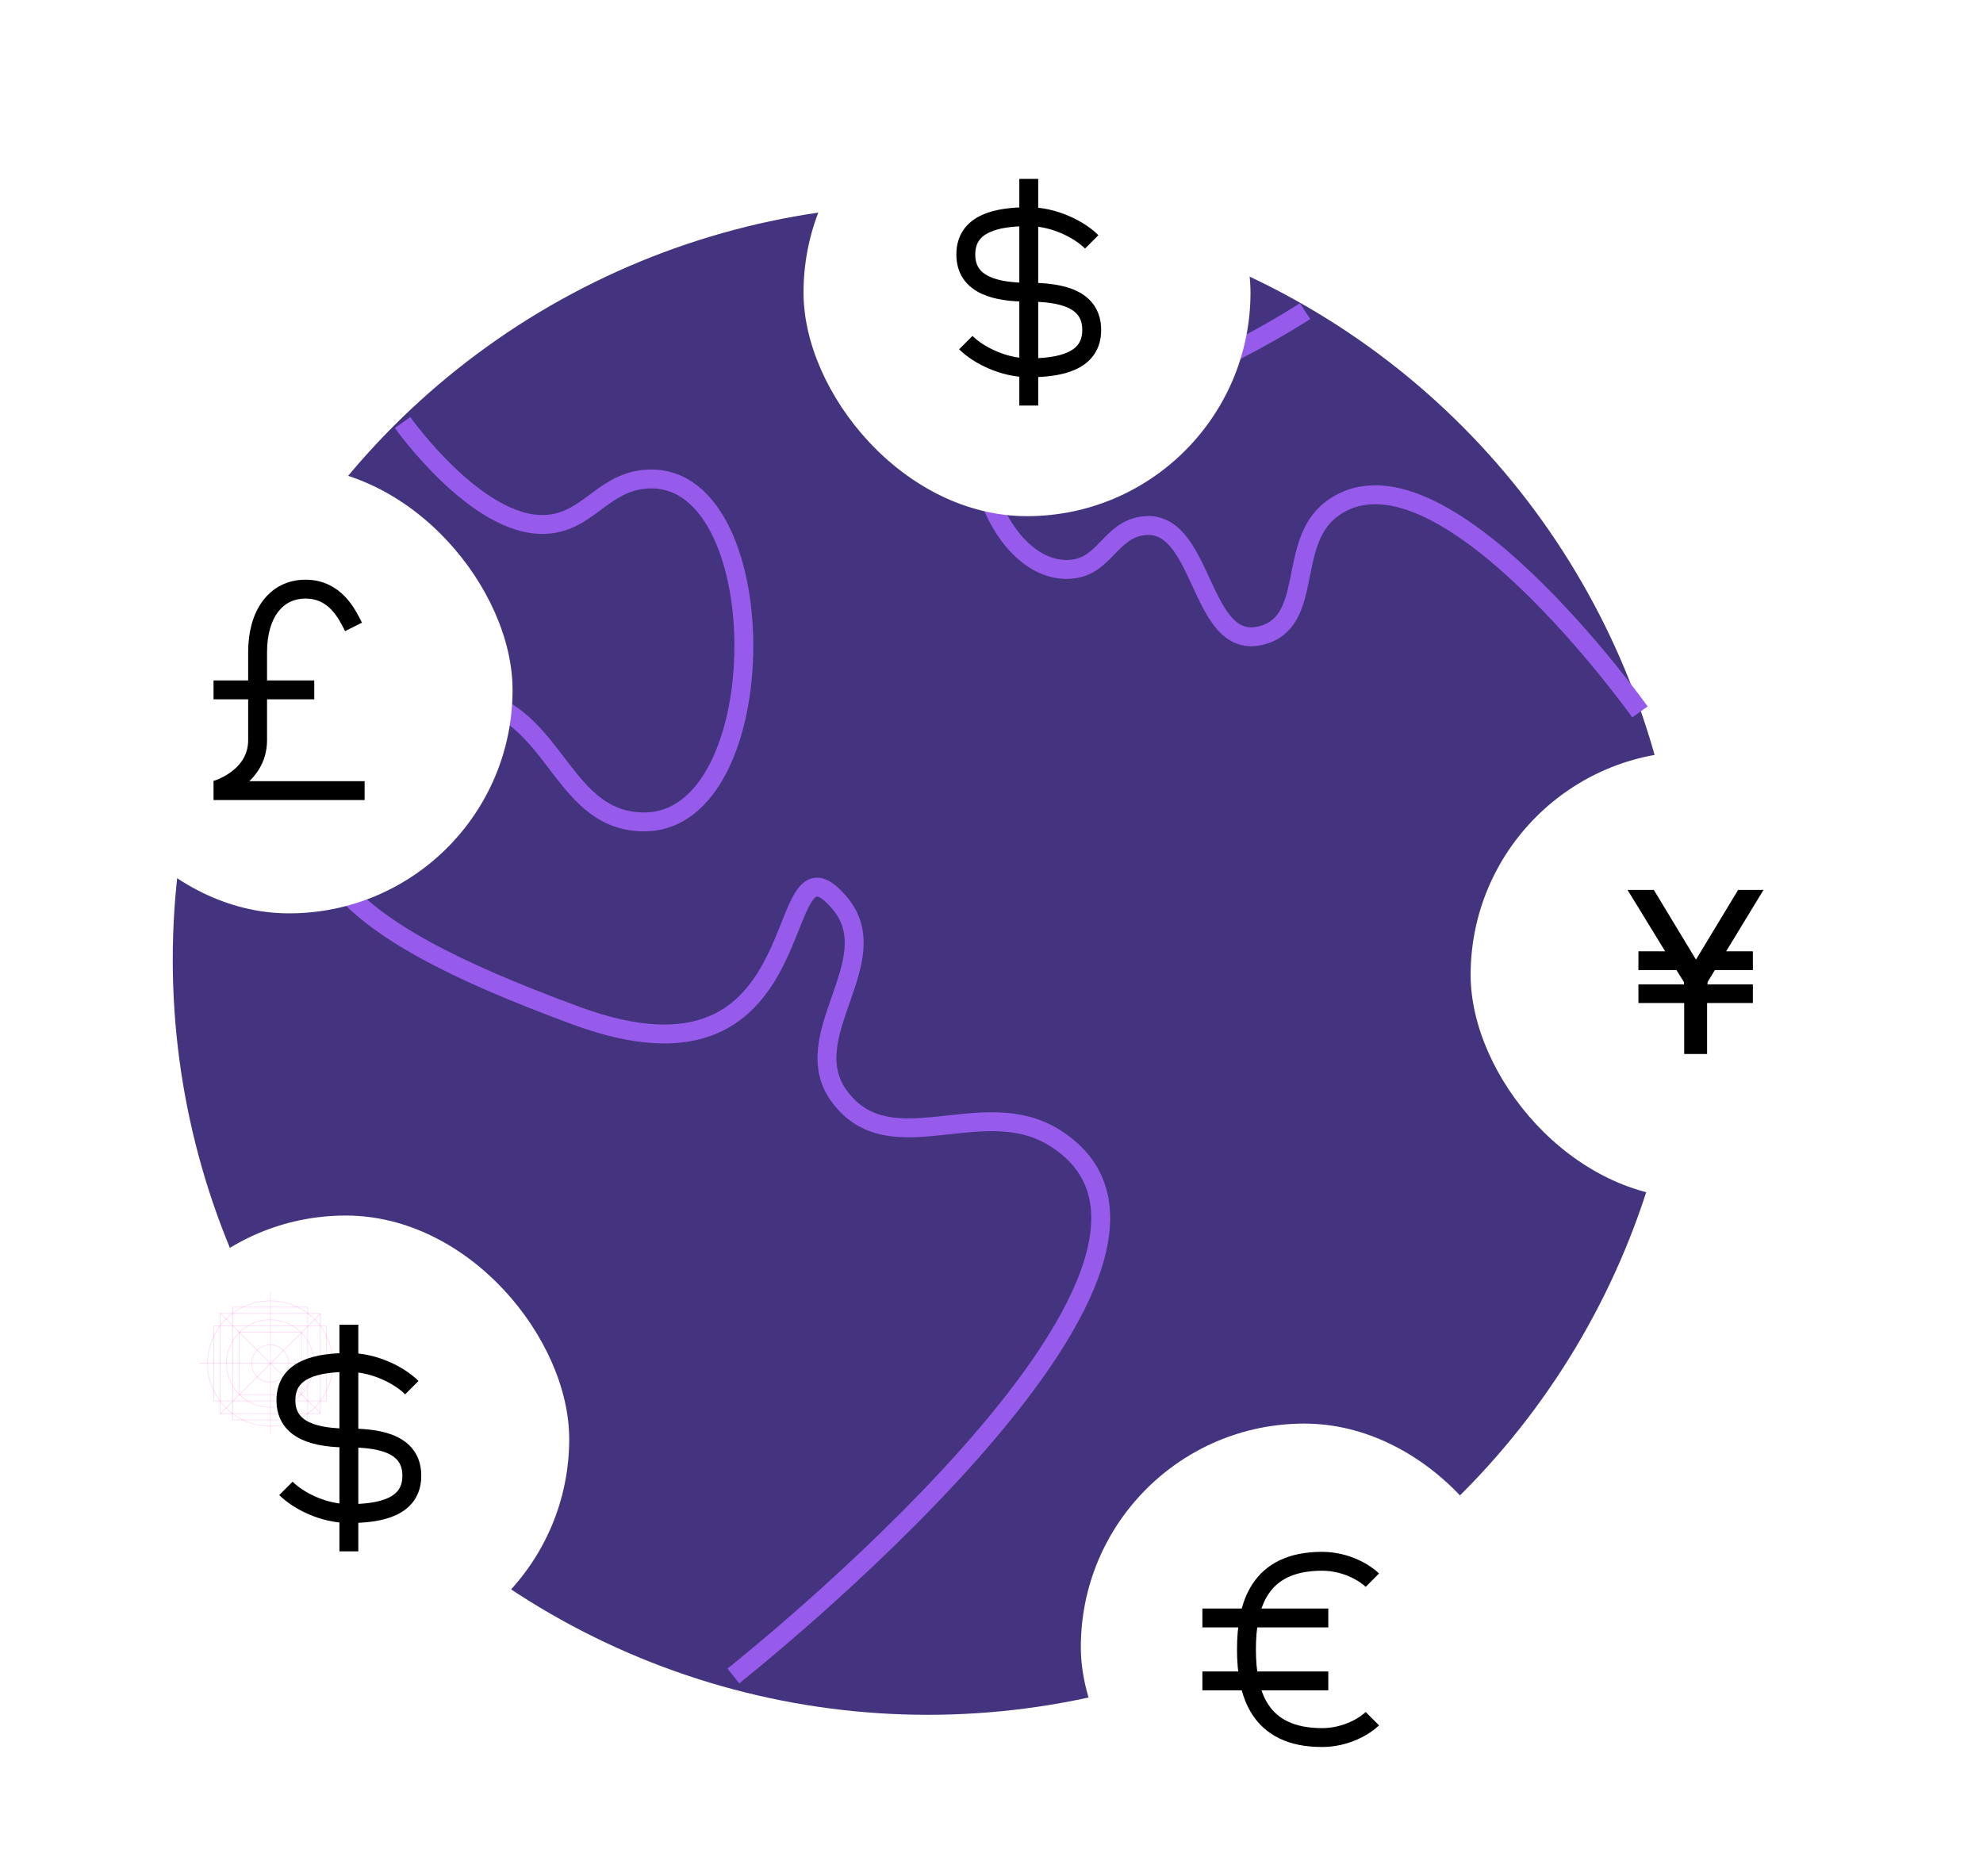 <svg width="315" height="298" viewBox="0 0 315 298" fill="none" xmlns="http://www.w3.org/2000/svg">
<circle cx="147.384" cy="152.443" r="119.943" fill="#44347F"/>
<path d="M63.948 67.111C63.948 67.111 75.679 83.692 86.52 83.303C93.272 83.061 95.551 76.851 102.27 76.144C123.402 73.919 123.518 130.673 102.27 130.553C89.654 130.482 88.516 114.686 76.384 111.224C67.017 108.55 59.928 86.712 51.441 111.224C42.953 135.735 51.812 146.698 91.532 161.337C131.251 175.976 121.894 129.876 133.384 143.44C141.154 152.613 126.175 164.603 133.384 174.224C141.495 185.049 155.902 173.57 167.418 180.667C199.666 200.539 116.489 266.215 116.489 266.215" stroke="#975BEC" stroke-width="3"/>
<path d="M207.309 49.422C207.309 49.422 190.435 60.449 178.11 62.315C171.082 63.379 165.669 58.152 159.908 62.315C150.41 69.177 158.91 91.918 170.525 90.377C175.491 89.718 176.436 84.328 181.384 83.551C191.255 82.001 190.347 103.152 200.104 100.995C208.91 99.047 204.294 86.346 211.48 80.897C228.442 68.035 260.508 113.081 260.508 113.081" stroke="#975BEC" stroke-width="3"/>
<rect x="171.691" y="226.129" width="71" height="71" rx="35.5" fill="white"/>
<path d="M218 251C217 250 214 248 210 248C200 248 198 255 198 262C198 269 200 276 210 276C214 276 217 274 218 273M191 257H211M191 267H211" stroke="black" stroke-width="3"/>
<g filter="url(#filter0_d_540_2213)">
<rect x="231.191" y="116.943" width="71" height="71" rx="35.5" fill="white"/>
<path d="M265.116 165V156.9H257.844V153.948H265.08V153.588L263.892 151.68H257.844V148.692H262.092L256.116 138.936H260.292L266.952 149.952H267.024L273.684 138.936H277.716L271.776 148.692H276.024V151.68H269.976L268.824 153.588V153.948H276.024V156.9H268.752V165H265.116Z" fill="black"/>
</g>
<g filter="url(#filter1_d_540_2213)">
<rect x="125.221" y="8.57" width="71" height="71" rx="35.5" fill="white"/>
<path d="M151 52C153 54 157 56 161 56C166 56 171 55 171 50C171 45 166.099 44 161 44C156 44 151 43 151 38C151 33 156 32 161 32C165 32 169 34 171 36M161 26V62" stroke="black" stroke-width="3"/>
</g>
<g filter="url(#filter2_d_540_2213)">
<rect x="8" y="71.662" width="71" height="71" rx="35.5" fill="white"/>
<path d="M55.5 123.162C55.5 123.162 34.5 123.162 31.5 123.162C31.946 123.162 38.5 121.162 38.5 115.162C38.5 113.016 38.5 110.839 38.5 107.162M53.735 97.162C52.712 95.114 50.83 91.162 46.106 91.162C41.382 91.162 38.5 95.162 38.5 101.162C38.5 102.301 38.5 105.698 38.5 107.162M38.5 107.162L31.5 107.162M38.5 107.162L47.5 107.162" stroke="black" stroke-width="3"/>
</g>
<g filter="url(#filter3_d_540_2213)">
<rect x="17" y="190.662" width="71" height="71" rx="35.5" fill="white"/>
<g clip-path="url(#clip0_540_2213)">
<g clip-path="url(#clip1_540_2213)">
<rect opacity="0.2" x="32.55" y="206.212" width="15.9" height="15.9" stroke="#FF35D3" stroke-width="0.1"/>
<rect opacity="0.2" x="35.55" y="209.212" width="9.9" height="9.9" stroke="#FF35D3" stroke-width="0.1"/>
<rect opacity="0.2" x="34.55" y="205.212" width="11.9" height="17.9" stroke="#FF35D3" stroke-width="0.1"/>
<rect opacity="0.2" x="49.45" y="208.212" width="11.9" height="17.9" transform="rotate(90 49.45 208.212)" stroke="#FF35D3" stroke-width="0.1"/>
<circle opacity="0.2" cx="40.5" cy="214.162" r="9.95" stroke="#FF35D3" stroke-width="0.1"/>
<circle opacity="0.2" cx="40.5" cy="214.162" r="2.95" stroke="#FF35D3" stroke-width="0.1"/>
<circle opacity="0.2" cx="40.5" cy="214.162" r="6.95" stroke="#FF35D3" stroke-width="0.1"/>
<line opacity="0.2" x1="32.535" y1="206.127" x2="48.535" y2="222.127" stroke="#FF35D3" stroke-width="0.1"/>
<line opacity="0.2" x1="29.186" y1="214.112" x2="51.814" y2="214.112" stroke="#FF35D3" stroke-width="0.1"/>
<line opacity="0.2" x1="48.535" y1="206.197" x2="32.535" y2="222.197" stroke="#FF35D3" stroke-width="0.1"/>
<line opacity="0.2" x1="40.55" y1="202.848" x2="40.55" y2="225.475" stroke="#FF35D3" stroke-width="0.1"/>
</g>
</g>
<path d="M43 234C45 236 49 238 53 238C58 238 63 237 63 232C63 227 58.099 226 53 226C48 226 43 225 43 220C43 215 48 214 53 214C57 214 61 216 63 218M53 208V244" stroke="black" stroke-width="3"/>
</g>
<defs>
<filter id="filter0_d_540_2213" x="223.362" y="109.114" width="91.496" height="91.496" filterUnits="userSpaceOnUse" color-interpolation-filters="sRGB">
<feFlood flood-opacity="0" result="BackgroundImageFix"/>
<feColorMatrix in="SourceAlpha" type="matrix" values="0 0 0 0 0 0 0 0 0 0 0 0 0 0 0 0 0 0 127 0" result="hardAlpha"/>
<feMorphology radius="1.139" operator="dilate" in="SourceAlpha" result="effect1_dropShadow_540_2213"/>
<feOffset dx="2.419" dy="2.419"/>
<feGaussianBlur stdDeviation="4.555"/>
<feColorMatrix type="matrix" values="0 0 0 0 0.514 0 0 0 0 0.514 0 0 0 0 0.514 0 0 0 0.1 0"/>
<feBlend mode="normal" in2="BackgroundImageFix" result="effect1_dropShadow_540_2213"/>
<feBlend mode="normal" in="SourceGraphic" in2="effect1_dropShadow_540_2213" result="shape"/>
</filter>
<filter id="filter1_d_540_2213" x="117.392" y="0.741" width="91.496" height="91.496" filterUnits="userSpaceOnUse" color-interpolation-filters="sRGB">
<feFlood flood-opacity="0" result="BackgroundImageFix"/>
<feColorMatrix in="SourceAlpha" type="matrix" values="0 0 0 0 0 0 0 0 0 0 0 0 0 0 0 0 0 0 127 0" result="hardAlpha"/>
<feMorphology radius="1.139" operator="dilate" in="SourceAlpha" result="effect1_dropShadow_540_2213"/>
<feOffset dx="2.419" dy="2.419"/>
<feGaussianBlur stdDeviation="4.555"/>
<feColorMatrix type="matrix" values="0 0 0 0 0.514 0 0 0 0 0.514 0 0 0 0 0.514 0 0 0 0.1 0"/>
<feBlend mode="normal" in2="BackgroundImageFix" result="effect1_dropShadow_540_2213"/>
<feBlend mode="normal" in="SourceGraphic" in2="effect1_dropShadow_540_2213" result="shape"/>
</filter>
<filter id="filter2_d_540_2213" x="0.171" y="63.833" width="91.496" height="91.496" filterUnits="userSpaceOnUse" color-interpolation-filters="sRGB">
<feFlood flood-opacity="0" result="BackgroundImageFix"/>
<feColorMatrix in="SourceAlpha" type="matrix" values="0 0 0 0 0 0 0 0 0 0 0 0 0 0 0 0 0 0 127 0" result="hardAlpha"/>
<feMorphology radius="1.139" operator="dilate" in="SourceAlpha" result="effect1_dropShadow_540_2213"/>
<feOffset dx="2.419" dy="2.419"/>
<feGaussianBlur stdDeviation="4.555"/>
<feColorMatrix type="matrix" values="0 0 0 0 0.514 0 0 0 0 0.514 0 0 0 0 0.514 0 0 0 0.1 0"/>
<feBlend mode="normal" in2="BackgroundImageFix" result="effect1_dropShadow_540_2213"/>
<feBlend mode="normal" in="SourceGraphic" in2="effect1_dropShadow_540_2213" result="shape"/>
</filter>
<filter id="filter3_d_540_2213" x="9.171" y="182.833" width="91.496" height="91.496" filterUnits="userSpaceOnUse" color-interpolation-filters="sRGB">
<feFlood flood-opacity="0" result="BackgroundImageFix"/>
<feColorMatrix in="SourceAlpha" type="matrix" values="0 0 0 0 0 0 0 0 0 0 0 0 0 0 0 0 0 0 127 0" result="hardAlpha"/>
<feMorphology radius="1.139" operator="dilate" in="SourceAlpha" result="effect1_dropShadow_540_2213"/>
<feOffset dx="2.419" dy="2.419"/>
<feGaussianBlur stdDeviation="4.555"/>
<feColorMatrix type="matrix" values="0 0 0 0 0.514 0 0 0 0 0.514 0 0 0 0 0.514 0 0 0 0.1 0"/>
<feBlend mode="normal" in2="BackgroundImageFix" result="effect1_dropShadow_540_2213"/>
<feBlend mode="normal" in="SourceGraphic" in2="effect1_dropShadow_540_2213" result="shape"/>
</filter>
<clipPath id="clip0_540_2213">
<rect width="48" height="48" fill="white" transform="translate(28.5 202.162)"/>
</clipPath>
<clipPath id="clip1_540_2213">
<rect width="24" height="24" fill="white" transform="translate(28.5 202.162)"/>
</clipPath>
</defs>
</svg>
